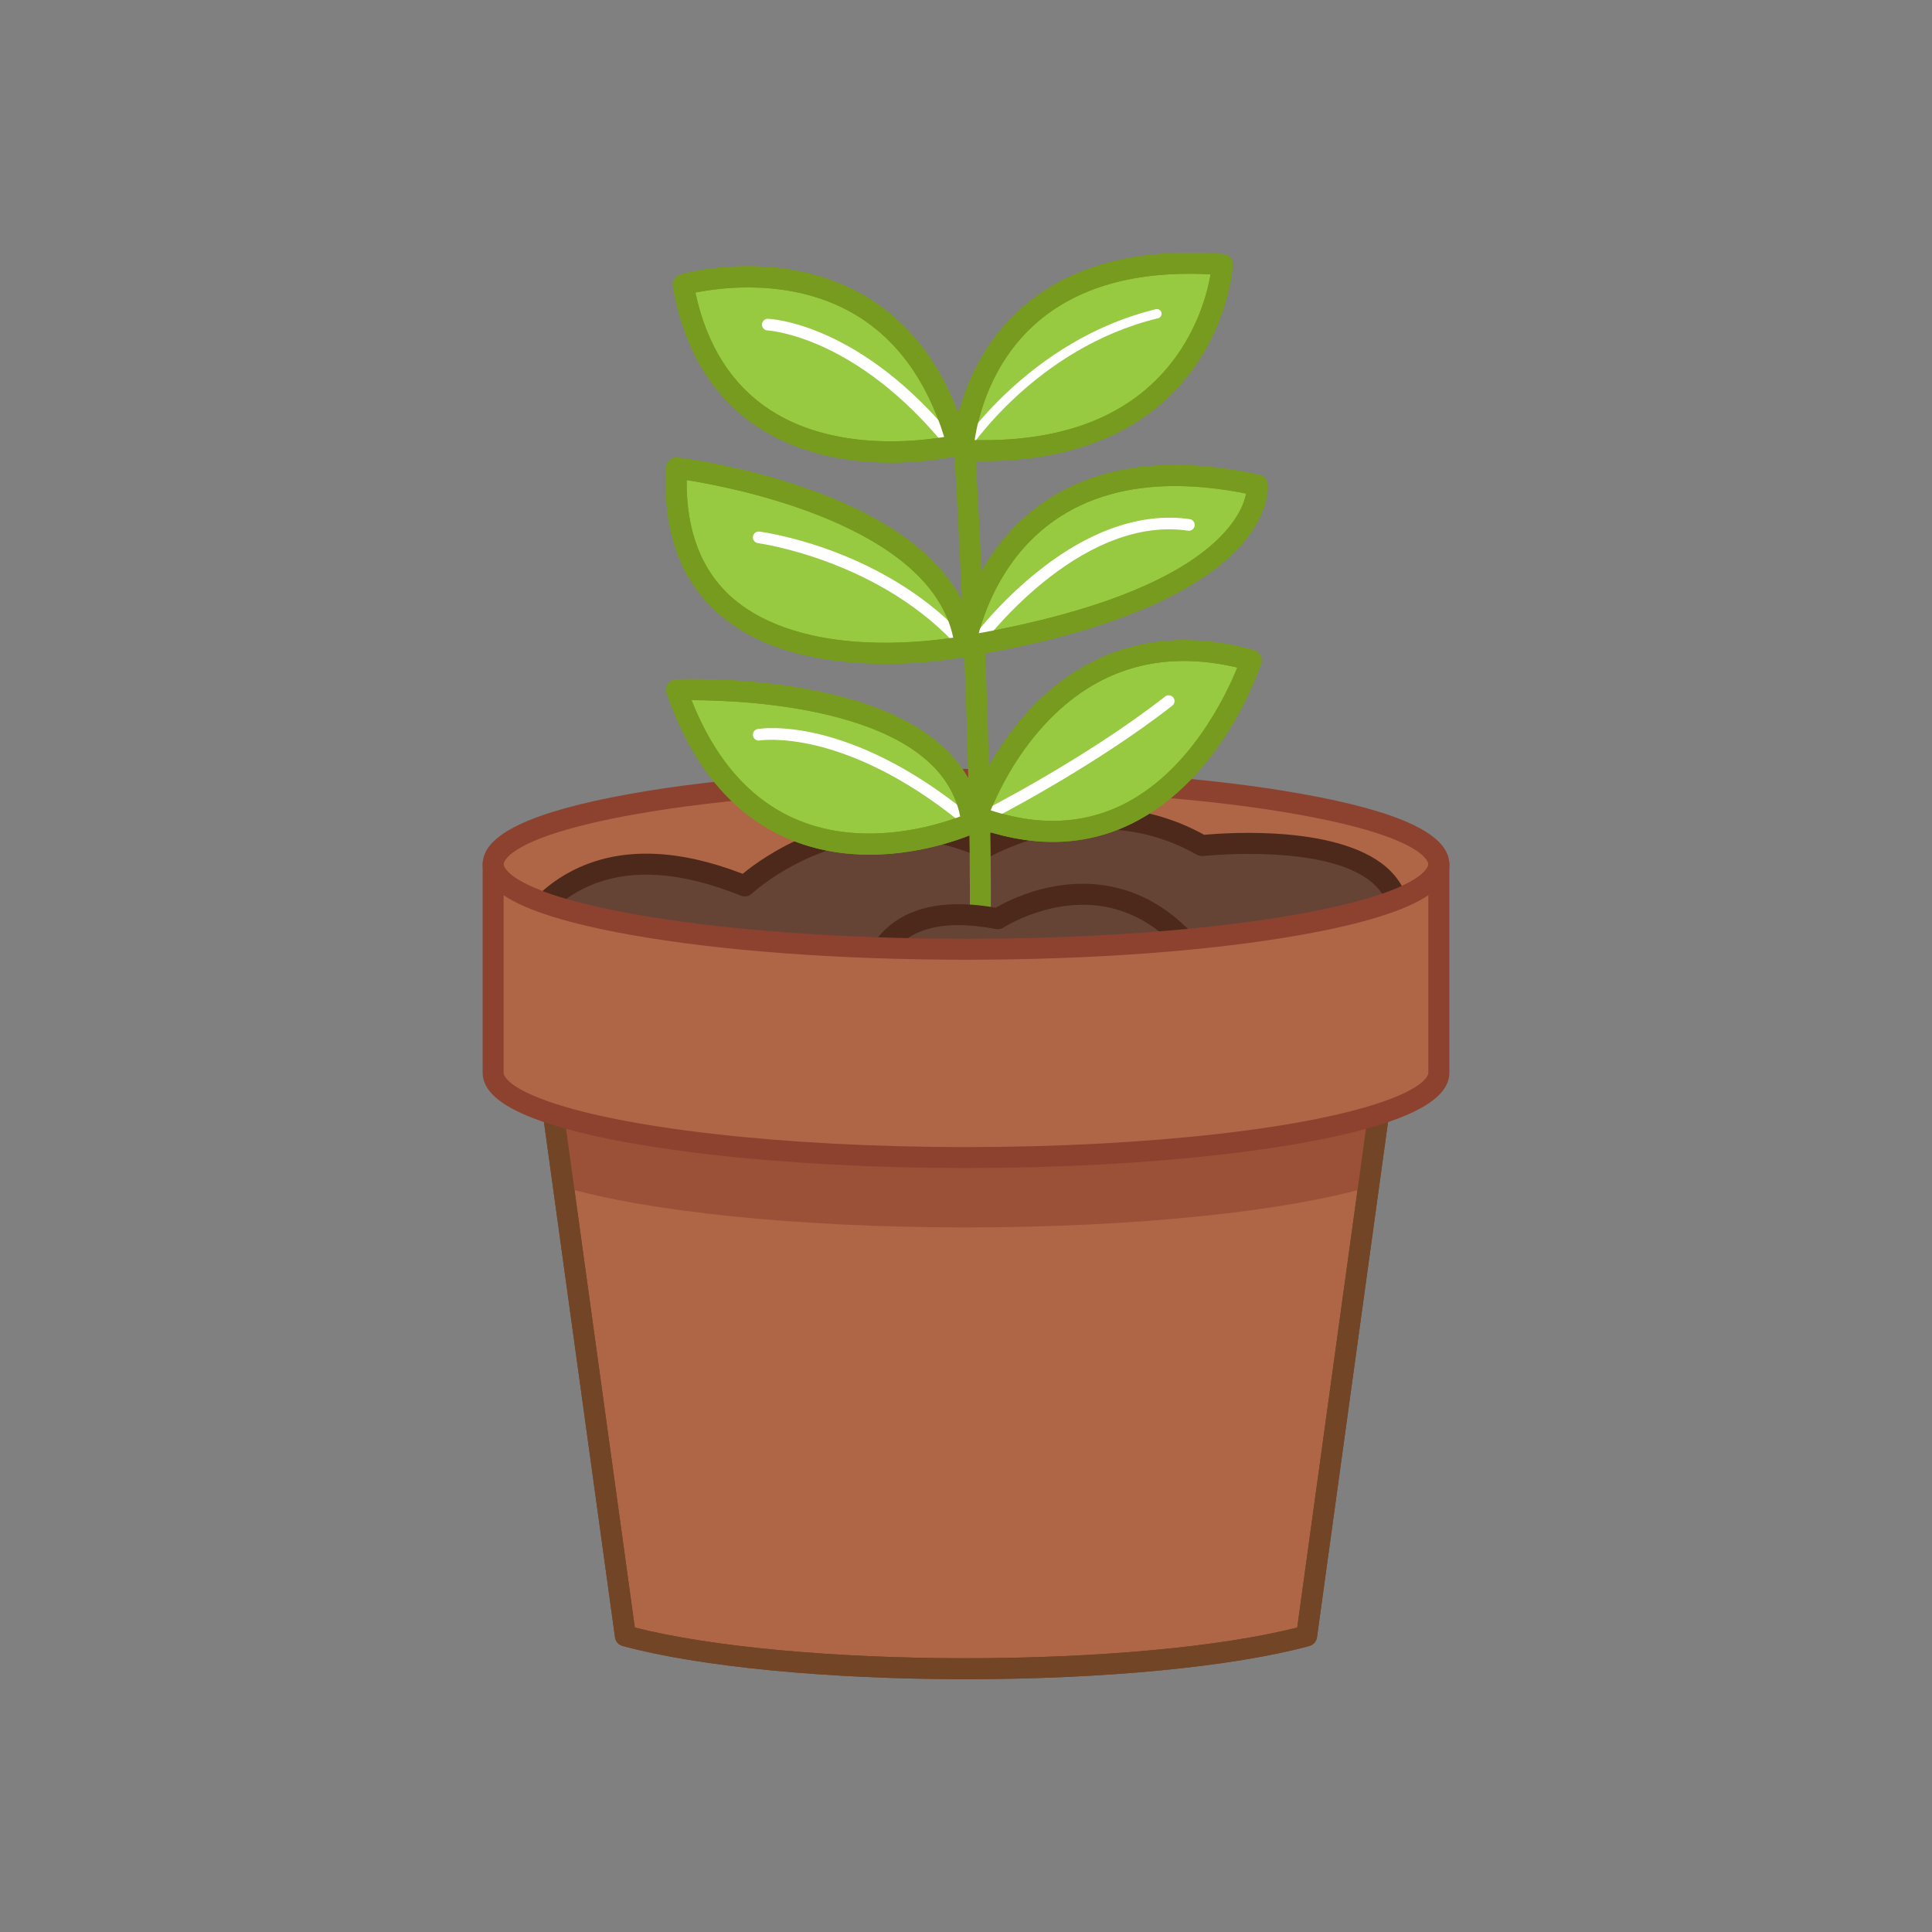 <?xml version="1.0" encoding="utf-8"?>
<!-- Generator: Adobe Illustrator 25.4.1, SVG Export Plug-In . SVG Version: 6.00 Build 0)  -->
<svg version="1.1" id="Слой_1" xmlns="http://www.w3.org/2000/svg" xmlns:xlink="http://www.w3.org/1999/xlink" x="0px" y="0px"
	 viewBox="0 0 1000 1000" style="enable-background:new 0 0 1000 1000;" xml:space="preserve">
<rect x="0" y="0" width="1000" height="1000" fill="#808080" stroke="none"/>
<style type="text/css">
	.st0{fill:#AF6646;}
	.st1{fill:#724526;}
	.st2{fill:#8C422F;}
	.st3{fill:#9B5138;}
	.st4{fill:#664435;}
	.st5{fill:#4C291B;}
	.st6{fill:#779B1E;}
	.st7{fill:#97C941;}
	.st8{fill:#FFFFFF;}
</style>
<g>
	<g>
		<path class="st0" d="M724.39,497.96l-10.79,78.28l-5.27,38.19l-32.02,232.3c-37.88,10.25-102.71,17-176.31,17
			s-138.43-6.75-176.31-17l-32.02-232.3l-5.27-38.19l-10.79-78.28H724.39z"/>
		<path class="st1" d="M500,869.15c-71.5,0-137.94-6.42-177.72-17.19c-2.1-0.57-3.66-2.34-3.96-4.5L270.24,498.7
			c-0.21-1.55,0.25-3.12,1.28-4.31s2.52-1.86,4.09-1.86h448.77c1.57,0,3.06,0.68,4.09,1.86c1.03,1.18,1.5,2.75,1.28,4.31
			l-48.08,348.77c-0.3,2.16-1.86,3.93-3.96,4.5C637.95,862.72,571.51,869.15,500,869.15z M328.58,842.4
			c39.26,9.98,102.88,15.9,171.43,15.9s132.17-5.92,171.43-15.9l46.73-339.01H281.84L328.58,842.4z"/>
	</g>
	<g>
		<ellipse class="st0" cx="500" cy="447.37" rx="244.76" ry="43.97"/>
		<path class="st2" d="M500,496.76c-65.69,0-127.5-4.6-174.03-12.96c-51.24-9.21-76.15-21.12-76.15-36.43
			c0-15.31,24.91-27.23,76.15-36.43c46.53-8.36,108.34-12.96,174.03-12.96s127.51,4.6,174.03,12.96
			c51.24,9.2,76.15,21.12,76.15,36.43c0,15.31-24.91,27.22-76.15,36.43C627.5,492.16,565.69,496.76,500,496.76z M500,408.83
			c-65.08,0-126.2,4.54-172.12,12.79c-66.46,11.94-67.22,25.2-67.22,25.75c0,0.56,0.76,13.81,67.22,25.75
			c45.92,8.25,107.05,12.79,172.12,12.79s126.19-4.54,172.11-12.79c66.46-11.94,67.22-25.19,67.22-25.75
			c0-0.56-0.76-13.82-67.22-25.75C626.2,413.37,565.08,408.83,500,408.83z"/>
	</g>
	<g>
		<path class="st3" d="M286.41,576.24c42.85,13.19,123.55,22.93,213.6,22.93s170.75-9.74,213.6-22.93l-5.27,38.19
			c-43.12,12.54-120.29,20.88-208.33,20.88s-165.2-8.34-208.33-20.88L286.41,576.24z"/>
	</g>
	<g>
		<path class="st4" d="M264.8,492.59c0,0,25.77-72.49,120.67-34.05c0,0,53.89-50.8,124.19-19.77c0,0,56.24-33.23,112.47-1.1
			c0,0,108.96-12.08,101.93,42.83C717.03,535.43,264.8,492.59,264.8,492.59z"/>
		<path class="st5" d="M565.48,513.92c-22.42,0-47.06-0.45-73.86-1.36c-112.8-3.81-226.19-14.47-227.32-14.57
			c-1.67-0.16-3.16-1.07-4.06-2.49c-0.9-1.41-1.1-3.16-0.54-4.73c0.41-1.16,10.41-28.47,40.15-41.83
			c23.3-10.47,51.74-9.34,84.57,3.34c5.11-4.23,17.34-13.39,34.8-20.31c20.81-8.25,53.16-14.67,90.16,0.77
			c11.73-6.15,62.22-29.18,113.92-0.64c11.44-1.07,72.57-5.51,96.59,18.91c7.88,8.02,11.1,18.17,9.56,30.18
			c-2.03,15.84-27.34,25.3-79.65,29.77C626.79,512.94,598.57,513.92,565.48,513.92z M273.07,487.9
			c27.45,2.45,123.43,10.61,218.95,13.83c65.93,2.22,118.71,1.7,156.87-1.56c63.03-5.39,69.35-16.93,69.79-20.34
			c1.11-8.66-1.03-15.6-6.53-21.19c-22.29-22.68-88.75-15.63-89.42-15.56c-1.15,0.13-2.29-0.11-3.29-0.68
			c-52.89-30.22-106.48,0.74-107.02,1.06c-1.51,0.89-3.35,1-4.95,0.29c-27.64-12.2-55.86-12.82-83.89-1.82
			c-21.15,8.3-34.26,20.46-34.39,20.58c-1.54,1.45-3.79,1.87-5.75,1.08c-31.21-12.64-57.78-14.26-78.99-4.8
			C287.23,466.45,277.56,479.9,273.07,487.9z"/>
	</g>
	<g>
		<path class="st1" d="M500,869.15c-71.5,0-137.94-6.42-177.72-17.19c-2.1-0.57-3.66-2.34-3.96-4.5L270.24,498.7
			c-0.21-1.55,0.25-3.12,1.28-4.31s2.52-1.86,4.09-1.86h448.77c1.57,0,3.06,0.68,4.09,1.86c1.03,1.18,1.5,2.75,1.28,4.31
			l-48.08,348.77c-0.3,2.16-1.86,3.93-3.96,4.5C637.95,862.72,571.51,869.15,500,869.15z M328.58,842.4
			c39.26,9.98,102.88,15.9,171.43,15.9s132.17-5.92,171.43-15.9l46.73-339.01H281.84L328.58,842.4z"/>
	</g>
	<g>
		<g>
			<path class="st6" d="M507.36,486.05c-0.02,0-0.04,0-0.06,0c-3-0.03-5.4-2.49-5.37-5.49c1.14-102.59-8.82-260.78-8.92-262.36
				c-0.19-2.99,2.08-5.57,5.07-5.76c2.98-0.18,5.57,2.08,5.76,5.07c0.1,1.59,10.09,160.17,8.94,263.17
				C512.75,483.67,510.33,486.05,507.36,486.05z"/>
		</g>
		<g>
			<path class="st7" d="M499.59,334.49c0,0-156.02,31.74-149.42-92.27C350.17,242.22,491.12,259.16,499.59,334.49z"/>
			<path class="st6" d="M458.35,343.55c-1.51,0-3.05-0.01-4.61-0.05c-35.2-0.71-62.55-9.27-81.31-25.44
				c-20.13-17.36-29.45-42.98-27.68-76.13c0.08-1.5,0.78-2.9,1.93-3.86c1.15-0.97,2.64-1.41,4.14-1.23
				c1.47,0.18,36.31,4.47,72.8,18.2c49.53,18.63,77.66,45.89,81.37,78.85c0.31,2.79-1.56,5.36-4.31,5.92
				C499.87,339.97,481.96,343.55,458.35,343.55z M355.4,248.47c-0.25,26.71,7.85,47.33,24.1,61.36
				c11.51,9.94,33.74,21.96,74.22,22.82c17.28,0.36,32.19-1.46,39.67-2.61C481.46,272.23,380.95,252.56,355.4,248.47z"/>
		</g>
		<g>
			<path class="st7" d="M505.72,422.72c0,0,35.88-110.59,141.92-80.94C647.64,341.78,608.79,461.13,505.72,422.72z"/>
			<path class="st6" d="M544.96,435.77c-13.15,0-26.89-2.65-41.14-7.96c-2.72-1.01-4.16-3.99-3.27-6.76
				c0.38-1.18,9.6-29.07,32.38-53.61c21.3-22.95,58.75-46.94,116.16-30.89c1.42,0.4,2.62,1.36,3.32,2.66
				c0.7,1.3,0.83,2.84,0.38,4.24c-0.8,2.45-20.05,60.17-67.68,83.16C572.48,432.72,559.06,435.77,544.96,435.77z M512.76,419.44
				c24.64,8.04,47.35,7.19,67.59-2.57c35.36-17.04,54.2-56.83,60.08-71.35c-39.24-9.29-72.63,0.47-99.31,29.05
				C525.34,391.48,516.37,410.6,512.76,419.44z"/>
		</g>
		<g>
			<path class="st7" d="M502.99,426.02c0,0-110.83,51.35-152.82-68.93C350.17,357.09,494.52,350.69,502.99,426.02z"/>
			<path class="st6" d="M450.15,442.38c-13.23,0-27.66-2.11-41.89-8.13c-28.73-12.16-49.99-37.52-63.21-75.37
				c-0.57-1.62-0.33-3.41,0.63-4.83c0.96-1.42,2.54-2.3,4.25-2.38c1.5-0.07,37.2-1.54,74.59,6.33
				c51.11,10.76,80.11,34.07,83.86,67.41c0.26,2.32-0.99,4.55-3.11,5.53C503.85,431.59,480.07,442.38,450.15,442.38z M357.93,362.4
				c12.22,30.87,30.52,51.65,54.48,61.83c35.01,14.86,72.78,2.88,84.58-1.61C486.17,366.48,386.38,362.41,357.93,362.4z"/>
		</g>
		<g>
			<path class="st7" d="M499.59,334.49c0,0,15.67-113.06,151.14-83.37C650.73,251.12,657.1,308.15,499.59,334.49z"/>
			<path class="st6" d="M499.59,339.91c-1.4,0-2.76-0.54-3.78-1.54c-1.24-1.2-1.83-2.92-1.59-4.64c0.26-1.88,6.83-46.41,45.53-73.38
				c28.34-19.75,66.07-24.65,112.14-14.55c2.27,0.5,3.97,2.39,4.23,4.7c0.28,2.54,5.09,62.45-155.64,89.32
				C500.19,339.89,499.89,339.91,499.59,339.91z M608.2,251.57c-24.5,0-45.34,5.91-62.25,17.7c-25.87,18.03-35.88,45.41-39.35,58.5
				c42.23-7.63,95.01-21.88,122.63-47.58c11.51-10.7,14.82-19.83,15.76-24.73C631.94,252.86,619.67,251.57,608.2,251.57z"/>
		</g>
		<g>
			<path class="st8" d="M504.44,336.67c-0.61,0-1.23-0.19-1.76-0.57c-1.35-0.97-1.65-2.86-0.67-4.21
				c0.53-0.73,13.24-18.18,33.57-34.81c27.17-22.24,54.91-32.05,80.22-28.37c1.65,0.24,2.79,1.77,2.55,3.42
				c-0.24,1.65-1.78,2.8-3.42,2.55c-57.25-8.34-107.53,60.06-108.03,60.75C506.3,336.23,505.38,336.67,504.44,336.67z"/>
		</g>
		<g>
			<path class="st8" d="M509.44,425.74c-1.1,0-2.16-0.61-2.69-1.66c-0.75-1.49-0.15-3.3,1.33-4.05
				c0.53-0.27,53.66-27.21,94.99-59.52c1.31-1.03,3.2-0.79,4.23,0.52c1.03,1.31,0.79,3.2-0.52,4.23
				c-41.81,32.68-95.45,59.88-95.99,60.15C510.36,425.63,509.89,425.74,509.44,425.74z"/>
		</g>
		<g>
			<path class="st8" d="M499.95,426.96c-0.67,0-1.34-0.22-1.9-0.68c-31.75-25.95-58.58-36.26-75.5-40.34
				c-18.29-4.41-29.23-2.69-29.34-2.67c-1.64,0.27-3.19-0.83-3.47-2.47c-0.28-1.64,0.82-3.19,2.46-3.47
				c1.87-0.32,46.63-7.23,109.66,44.29c1.29,1.05,1.48,2.95,0.43,4.24C501.69,426.58,500.82,426.96,499.95,426.96z"/>
		</g>
		<g>
			<path class="st8" d="M499.59,337.5c-0.84,0-1.67-0.35-2.27-1.03c-40.77-46.47-104.37-55.26-105.01-55.34
				c-1.65-0.22-2.81-1.73-2.6-3.38c0.22-1.65,1.72-2.82,3.38-2.6c2.69,0.35,66.5,9.19,108.75,57.34c1.1,1.25,0.97,3.16-0.28,4.25
				C501,337.26,500.29,337.5,499.59,337.5z"/>
		</g>
		<g>
			<path class="st7" d="M498.45,233.02c0,0,4.32-106.33,134.27-96.05C632.72,136.98,626.27,238.86,498.45,233.02z"/>
			<path class="st6" d="M508.41,238.68c-3.49,0-6.9-0.08-10.21-0.24c-2.98-0.14-5.29-2.66-5.17-5.64
				c0.07-1.76,2.14-43.55,35.74-73.35c24.83-22.02,59.95-31.4,104.38-27.89c2.95,0.23,5.17,2.79,4.99,5.75
				c-0.07,1.1-1.92,27.31-20.2,53.01C590.12,229.47,544.84,238.68,508.41,238.68z M504.48,227.8
				c48.03,0.99,83.26-13.71,104.62-43.75c11.82-16.63,16.04-33.64,17.49-42.04c-38.59-2.08-69.03,6.48-90.51,25.47
				C512.67,188.17,506.21,216.14,504.48,227.8z"/>
		</g>
		<g>
			<path class="st7" d="M353.6,147.34c0,0,110.48-31.79,142,83.01C495.61,230.35,373.74,260.26,353.6,147.34z"/>
			<path class="st6" d="M461,239.43c-20.34,0-46.06-3.65-68.27-18.11c-23.6-15.35-38.56-39.92-44.46-73.03
				c-0.49-2.73,1.17-5.4,3.84-6.17c2.05-0.59,50.63-14.15,93.85,10.1c26.53,14.89,45,40.69,54.89,76.69
				c0.39,1.41,0.19,2.92-0.55,4.18c-0.74,1.26-1.96,2.17-3.38,2.52C495.69,235.91,480.93,239.43,461,239.43z M359.93,151.43
				c5.91,27.45,18.89,47.88,38.65,60.75c32.51,21.19,75.06,16.53,90.14,13.98c-9.38-30.13-25.51-51.78-48-64.44
				C408.98,143.87,372.79,148.84,359.93,151.43z"/>
		</g>
		<g>
			<path class="st8" d="M498.45,235.44c-0.44,0-0.89-0.12-1.29-0.38c-1.12-0.71-1.46-2.2-0.74-3.33
				c0.35-0.55,36.01-55.71,101.85-71.69c1.29-0.32,2.6,0.48,2.91,1.77c0.31,1.29-0.48,2.6-1.77,2.91
				c-63.9,15.51-98.58,69.05-98.92,69.59C500.03,235.04,499.24,235.44,498.45,235.44z"/>
		</g>
		<g>
			<path class="st8" d="M492.49,233.03c-0.88,0-1.75-0.38-2.35-1.12c-46.98-58.23-92.42-60.85-92.87-60.87
				c-1.66-0.07-2.95-1.48-2.88-3.14c0.07-1.66,1.45-2.92,3.13-2.89c1.96,0.08,48.48,2.57,97.32,63.1c1.05,1.3,0.84,3.19-0.45,4.24
				C493.82,232.81,493.15,233.03,492.49,233.03z"/>
		</g>
		<g>
			<path class="st6" d="M458.35,343.55c-1.51,0-3.05-0.01-4.61-0.05c-35.2-0.71-62.55-9.27-81.31-25.44
				c-20.13-17.36-29.45-42.98-27.68-76.13c0.08-1.5,0.78-2.9,1.93-3.86c1.15-0.97,2.64-1.41,4.14-1.23
				c1.47,0.18,36.31,4.47,72.8,18.2c49.53,18.63,77.66,45.89,81.37,78.85c0.31,2.79-1.56,5.36-4.31,5.92
				C499.87,339.97,481.96,343.55,458.35,343.55z M355.4,248.47c-0.25,26.71,7.85,47.33,24.1,61.36
				c11.51,9.94,33.74,21.96,74.22,22.82c17.28,0.36,32.19-1.46,39.67-2.61C481.46,272.23,380.95,252.56,355.4,248.47z"/>
		</g>
		<g>
			<path class="st6" d="M544.96,435.77c-13.15,0-26.89-2.65-41.14-7.96c-2.72-1.01-4.16-3.99-3.27-6.76
				c0.38-1.18,9.6-29.07,32.38-53.61c21.3-22.95,58.75-46.94,116.16-30.89c1.42,0.4,2.62,1.36,3.32,2.66
				c0.7,1.3,0.83,2.84,0.38,4.24c-0.8,2.45-20.05,60.17-67.68,83.16C572.48,432.72,559.06,435.77,544.96,435.77z M512.76,419.44
				c24.64,8.04,47.35,7.19,67.59-2.57c35.36-17.04,54.2-56.83,60.08-71.35c-39.24-9.29-72.63,0.47-99.31,29.05
				C525.34,391.48,516.37,410.6,512.76,419.44z"/>
		</g>
		<g>
			<path class="st6" d="M450.15,442.38c-13.23,0-27.66-2.11-41.89-8.13c-28.73-12.16-49.99-37.52-63.21-75.37
				c-0.57-1.62-0.33-3.41,0.63-4.83c0.96-1.42,2.54-2.3,4.25-2.38c1.5-0.07,37.2-1.54,74.59,6.33
				c51.11,10.76,80.11,34.07,83.86,67.41c0.26,2.32-0.99,4.55-3.11,5.53C503.85,431.59,480.07,442.38,450.15,442.38z M357.93,362.4
				c12.22,30.87,30.52,51.65,54.48,61.83c35.01,14.86,72.78,2.88,84.58-1.61C486.17,366.48,386.38,362.41,357.93,362.4z"/>
		</g>
		<g>
			<path class="st6" d="M499.59,339.91c-1.4,0-2.76-0.54-3.78-1.54c-1.24-1.2-1.83-2.92-1.59-4.64c0.26-1.88,6.83-46.41,45.53-73.38
				c28.34-19.75,66.07-24.65,112.14-14.55c2.27,0.5,3.97,2.39,4.23,4.7c0.28,2.54,5.09,62.45-155.64,89.32
				C500.19,339.89,499.89,339.91,499.59,339.91z M608.2,251.57c-24.5,0-45.34,5.91-62.25,17.7c-25.87,18.03-35.88,45.41-39.35,58.5
				c42.23-7.63,95.01-21.88,122.63-47.58c11.51-10.7,14.82-19.83,15.76-24.73C631.94,252.86,619.67,251.57,608.2,251.57z"/>
		</g>
		<g>
			<path class="st6" d="M508.41,238.68c-3.49,0-6.9-0.08-10.21-0.24c-2.98-0.14-5.29-2.66-5.17-5.64
				c0.07-1.76,2.14-43.55,35.74-73.35c24.83-22.02,59.95-31.4,104.38-27.89c2.95,0.23,5.17,2.79,4.99,5.75
				c-0.07,1.1-1.92,27.31-20.2,53.01C590.12,229.47,544.84,238.68,508.41,238.68z M504.48,227.8
				c48.03,0.99,83.26-13.71,104.62-43.75c11.82-16.63,16.04-33.64,17.49-42.04c-38.59-2.08-69.03,6.48-90.51,25.47
				C512.67,188.17,506.21,216.14,504.48,227.8z"/>
		</g>
		<g>
			<path class="st6" d="M461,239.43c-20.34,0-46.06-3.65-68.27-18.11c-23.6-15.35-38.56-39.92-44.46-73.03
				c-0.49-2.73,1.17-5.4,3.84-6.17c2.05-0.59,50.63-14.15,93.85,10.1c26.53,14.89,45,40.69,54.89,76.69
				c0.39,1.41,0.19,2.92-0.55,4.18c-0.74,1.26-1.96,2.17-3.38,2.52C495.69,235.91,480.93,239.43,461,239.43z M359.93,151.43
				c5.91,27.45,18.89,47.88,38.65,60.75c32.51,21.19,75.06,16.53,90.14,13.98c-9.38-30.13-25.51-51.78-48-64.44
				C408.98,143.87,372.79,148.84,359.93,151.43z"/>
		</g>
	</g>
	<g>
		<path class="st4" d="M450.26,511.61c0,0,0-48.73,66.21-36.06c0,0,66.21-43.75,111.73,31.33L450.26,511.61z"/>
		<path class="st5" d="M450.26,517.03c-1.41,0-2.77-0.55-3.79-1.54c-1.05-1.02-1.64-2.42-1.64-3.89c0-0.8,0.18-19.73,15.65-32.52
			c12.53-10.36,31.01-13.47,54.93-9.25c7.08-4.14,32.36-17.12,61.4-10.6c22.17,4.98,41.02,20.06,56.03,44.83
			c1,1.65,1.05,3.71,0.12,5.41c-0.93,1.7-2.69,2.77-4.62,2.82l-177.94,4.73C450.36,517.03,450.31,517.03,450.26,517.03z
			 M496.06,478.85c-12.13,0-21.73,2.87-28.66,8.6c-7.04,5.82-9.85,13.45-10.97,18.56l161.9-4.3
			c-12.38-17.37-27.08-28.08-43.79-31.86c-29.01-6.57-54.82,10.06-55.08,10.23c-1.18,0.77-2.62,1.06-4,0.8
			C508.4,479.53,501.93,478.85,496.06,478.85z"/>
	</g>
	<g>
		<path class="st0" d="M744.76,447.37V555.2c0,6.63-8.16,12.91-22.79,18.55c-38.95,15.01-123.69,25.41-221.98,25.41
			s-183.02-10.4-221.98-25.41c-14.62-5.64-22.79-11.92-22.79-18.55V447.37c0,24.28,109.58,43.97,244.76,43.97
			S744.76,471.65,744.76,447.37z"/>
		<path class="st2" d="M500,604.59c-95.39,0-183.29-10.12-223.93-25.78c-17.67-6.82-26.26-14.54-26.26-23.62V447.37
			c0-3,2.43-5.43,5.43-5.43s5.43,2.43,5.43,5.43c0,0.56,0.76,13.81,67.22,25.75c45.92,8.25,107.05,12.79,172.12,12.79
			s126.19-4.54,172.11-12.79c66.46-11.94,67.22-25.19,67.22-25.75c0-3,2.43-5.43,5.43-5.43c3,0,5.43,2.43,5.43,5.43V555.2
			c0,9.07-8.59,16.8-26.26,23.62C683.29,594.47,595.39,604.59,500,604.59z M260.66,463.37v91.82c0,1.01,0.93,6.4,19.31,13.49
			c39.49,15.22,125.85,25.05,220.02,25.05c94.17,0,180.53-9.83,220.02-25.05c18.38-7.09,19.31-12.48,19.31-13.49v-91.82
			c-11.86,7.96-33.52,14.71-65.3,20.42c-46.54,8.36-108.34,12.96-174.03,12.96c-65.69,0-127.5-4.6-174.03-12.96
			C294.18,478.09,272.53,471.33,260.66,463.37z"/>
	</g>
</g>
</svg>
